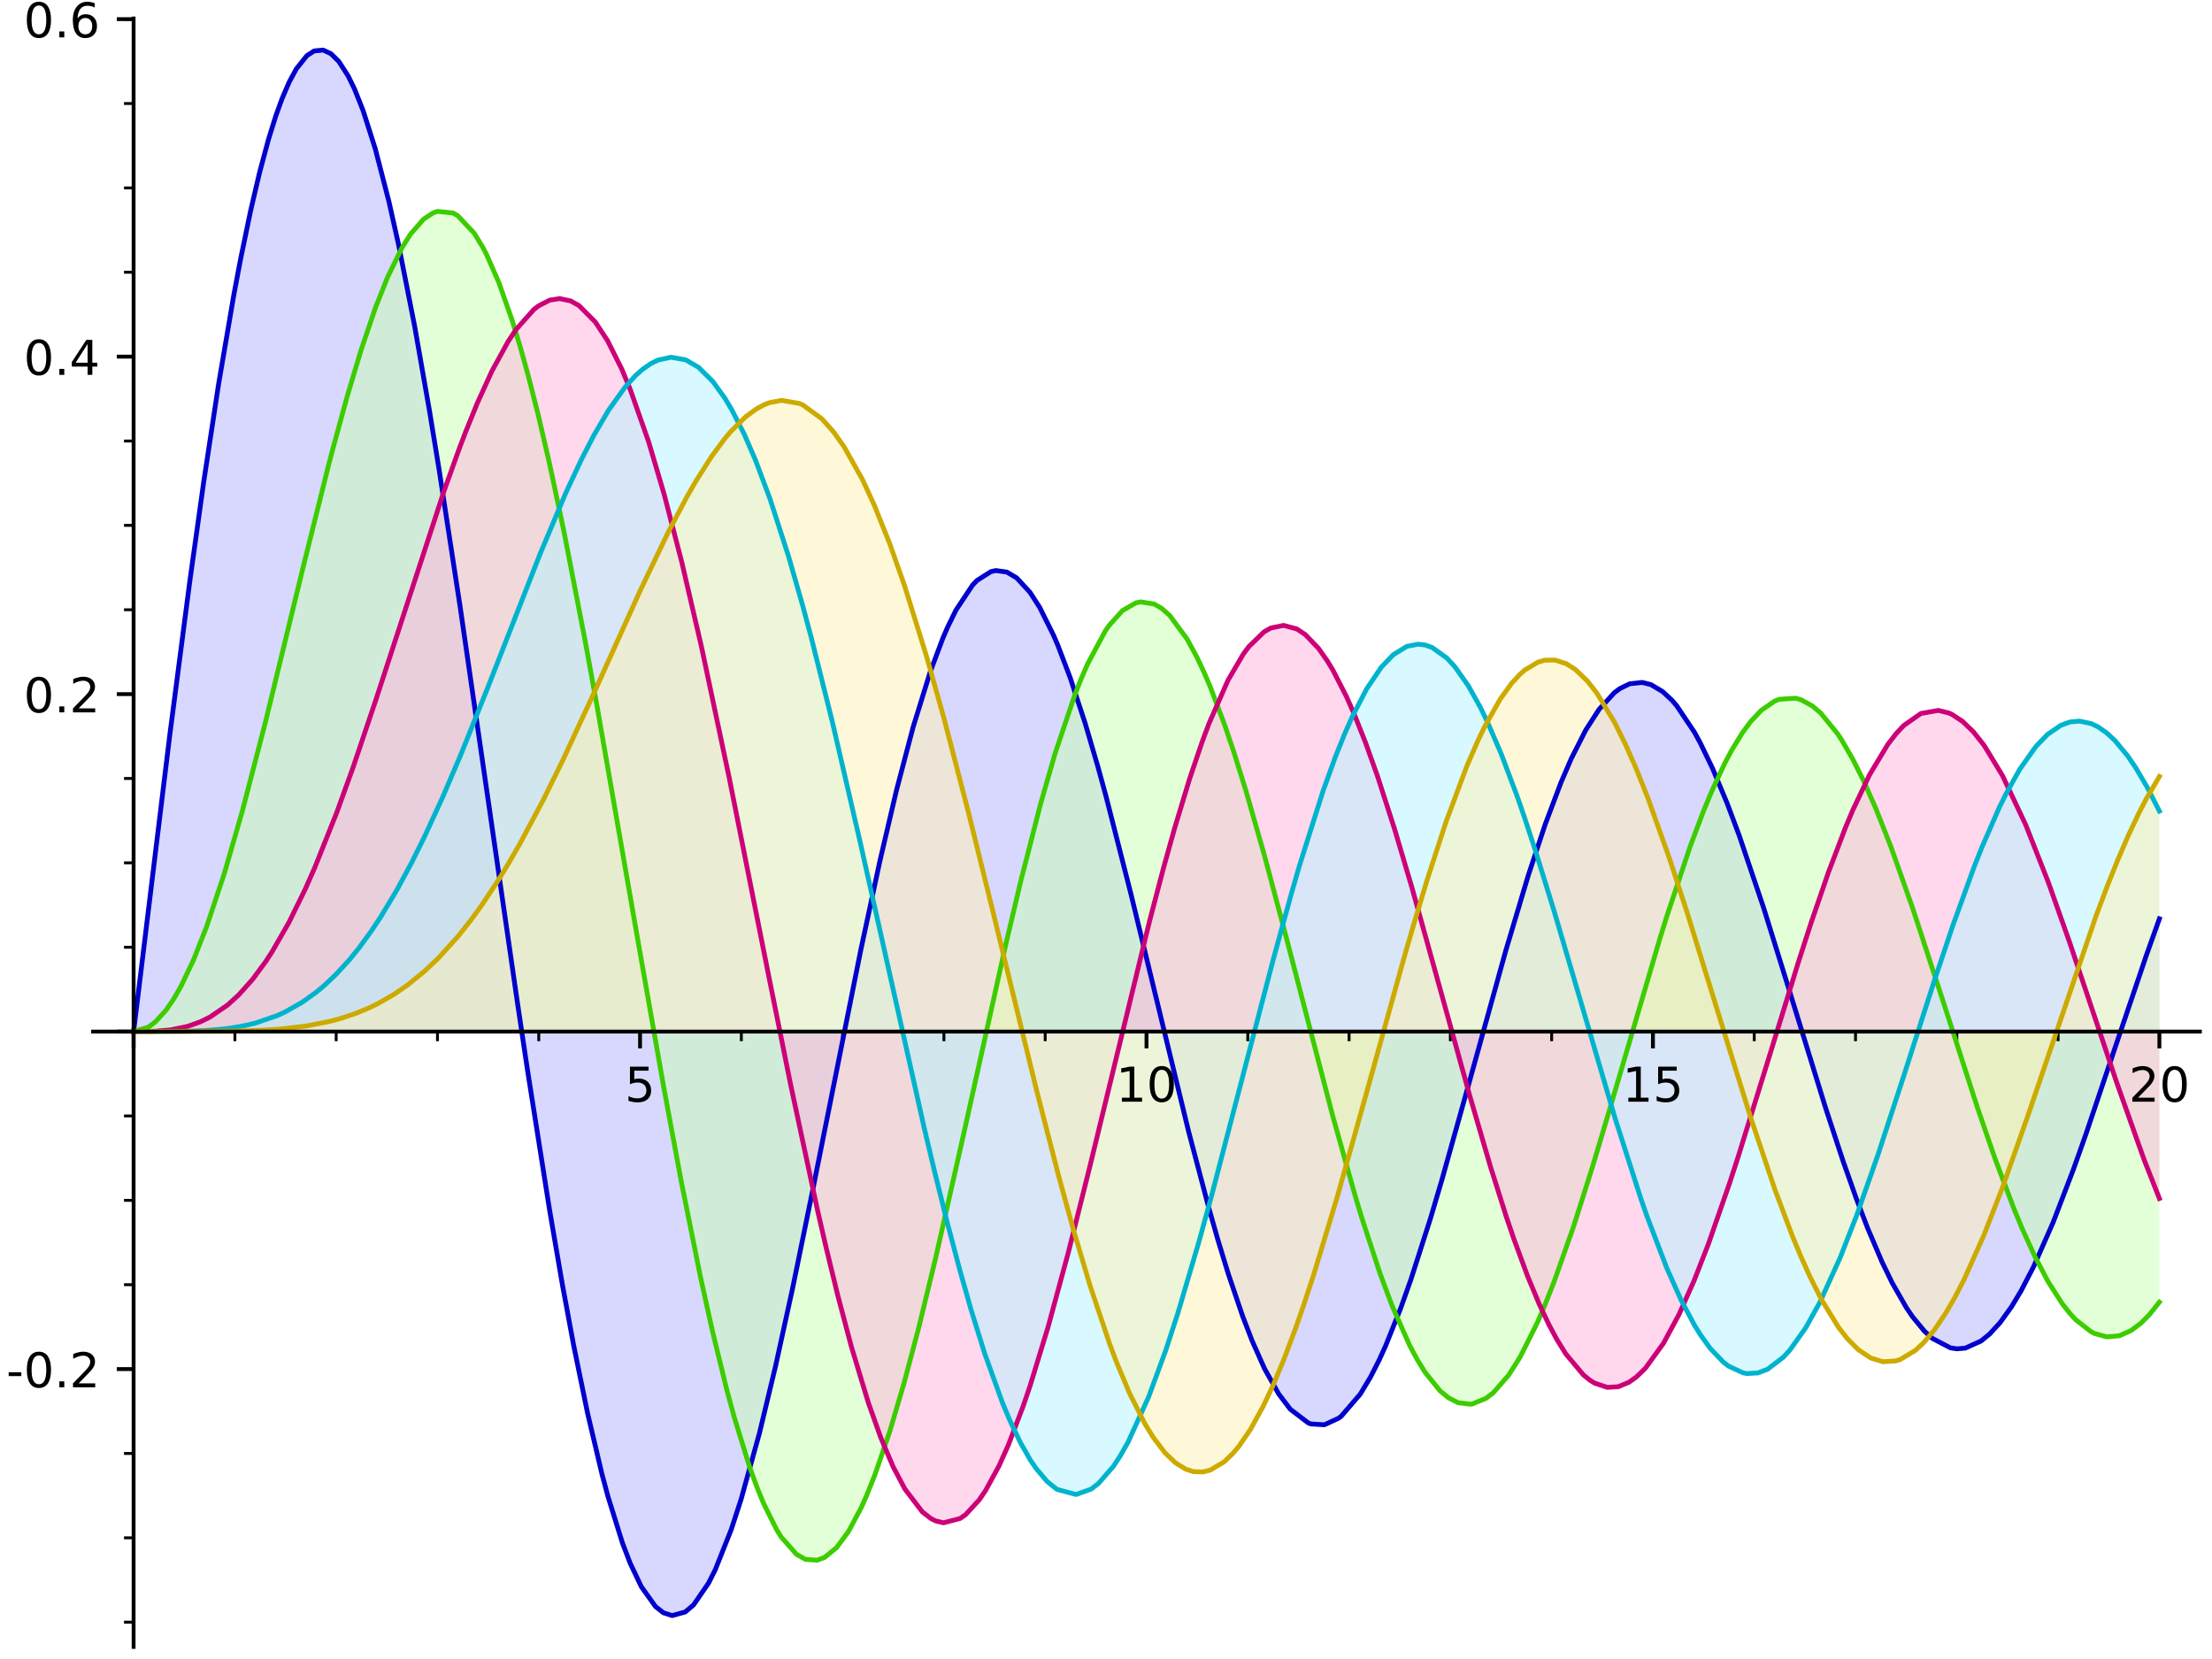 <?xml version="1.0" encoding="utf-8" standalone="no"?>
<!DOCTYPE svg PUBLIC "-//W3C//DTD SVG 1.1//EN"
  "http://www.w3.org/Graphics/SVG/1.1/DTD/svg11.dtd">
<!-- Created with matplotlib (http://matplotlib.org/) -->
<svg height="345.6pt" version="1.1" viewBox="0 0 460.8 345.6" width="460.8pt" xmlns="http://www.w3.org/2000/svg" xmlns:xlink="http://www.w3.org/1999/xlink">
 <defs>
  <style type="text/css">
*{stroke-linecap:butt;stroke-linejoin:round;}
  </style>
 </defs>
 <g id="figure_1">
  <g id="patch_1">
   <path d="M 0 345.6 
L 460.8 345.6 
L 460.8 0 
L 0 0 
z
" style="fill:#ffffff;"/>
  </g>
  <g id="axes_1">
   <g id="patch_2">
    <path d="M 19.392 343.08 
L 458.28 343.08 
L 458.28 3.855 
L 19.392 3.855 
z
" style="fill:#ffffff;"/>
   </g>
   <g id="patch_3">
    <path clip-path="url(#p59e0b16ef0)" d="M 27.832 214.9 
L 27.832 214.9 
L 31.009 188.512 
L 32.917 172.855 
L 35.152 154.842 
L 35.383 153.01 
L 38.729 127.129 
L 39.579 120.8 
L 42.48 100.095 
L 45.55 79.946 
L 47.268 69.579 
L 48.749 61.215 
L 50.119 53.974 
L 52.222 43.834 
L 54.08 35.916 
L 55.937 29.012 
L 57.452 24.16 
L 58.757 20.55 
L 60.247 17.088 
L 61.737 14.337 
L 63.937 11.587 
L 65.46 10.606 
L 66.983 10.378 
L 67.325 10.43 
L 68.942 11.188 
L 70.559 12.779 
L 72.523 15.816 
L 73.883 18.612 
L 75.649 23.065 
L 77.415 28.419 
L 78.179 31.006 
L 81.013 41.953 
L 83.018 50.914 
L 86.107 66.488 
L 86.397 68.055 
L 89.494 85.723 
L 91.481 97.879 
L 94.011 114.13 
L 95.838 126.287 
L 98.27 142.871 
L 100.679 159.595 
L 101.775 167.247 
L 104.321 185.009 
L 105.912 196.032 
L 107.814 209.039 
L 109.891 222.945 
L 113.533 246.242 
L 114.503 252.161 
L 117.154 267.601 
L 119.519 280.348 
L 122.117 293.082 
L 122.415 294.452 
L 125.407 307.105 
L 126.637 311.703 
L 129.683 321.477 
L 131.266 325.621 
L 133.591 330.521 
L 136.558 334.681 
L 138.2 335.97 
L 140.01 336.556 
L 142.736 335.811 
L 144.495 334.313 
L 147.618 329.763 
L 149.016 326.975 
L 151.537 320.843 
L 152.351 318.571 
L 154.383 312.329 
L 158.196 298.589 
L 160.108 290.828 
L 161.551 284.642 
L 162.573 280.112 
L 165.147 268.213 
L 167.372 257.48 
L 169.432 247.279 
L 172.68 230.935 
L 173.533 226.622 
L 175.237 218.039 
L 179.318 197.904 
L 181.085 189.501 
L 183.288 179.41 
L 185.646 169.185 
L 186.747 164.647 
L 189.839 152.822 
L 190.204 151.523 
L 193.789 139.948 
L 196.414 132.951 
L 197.399 130.667 
L 199.153 127.084 
L 202.604 121.887 
L 203.531 120.919 
L 206.426 119.078 
L 207.449 118.857 
L 209.736 119.167 
L 211.801 120.391 
L 214.57 123.399 
L 216.583 126.532 
L 219.497 132.394 
L 220.399 134.509 
L 222.915 141.11 
L 226.068 150.702 
L 227.73 156.277 
L 228.706 159.696 
L 230.424 165.96 
L 234.569 182.074 
L 235.633 186.388 
L 238.359 197.632 
L 239.572 202.692 
L 242.469 214.786 
L 243.71 219.932 
L 245.332 226.583 
L 247.612 235.727 
L 251.385 250.08 
L 251.827 251.678 
L 253.711 258.284 
L 255.849 265.293 
L 258.863 274.184 
L 260.841 279.318 
L 263.451 285.168 
L 266.348 290.34 
L 268.471 293.206 
L 268.794 293.571 
L 272.543 296.43 
L 273.093 296.633 
L 275.897 296.808 
L 278.876 295.429 
L 279.404 295.02 
L 283.368 290.413 
L 285.479 286.904 
L 287.262 283.407 
L 288.641 280.385 
L 291.83 272.418 
L 293.933 266.496 
L 296.062 260.033 
L 297.998 253.806 
L 298.567 251.917 
L 300.352 245.858 
L 302.465 238.456 
L 305.966 225.841 
L 307.415 220.559 
L 309.799 211.878 
L 311.636 205.265 
L 313.676 198.053 
L 316.722 187.69 
L 318.378 182.326 
L 321.43 173.063 
L 321.874 171.789 
L 325.184 163.001 
L 327.307 158.067 
L 329.861 152.938 
L 330.339 152.081 
L 333.119 147.768 
L 336.322 144.28 
L 337.47 143.428 
L 339.498 142.445 
L 342.103 142.165 
L 343.91 142.618 
L 346.366 144.071 
L 348.303 145.882 
L 349.269 146.997 
L 352.961 152.506 
L 354.167 154.713 
L 356.752 160.06 
L 358.248 163.515 
L 359.805 167.365 
L 362.286 173.987 
L 365.725 183.989 
L 367.389 189.101 
L 369.482 195.719 
L 371.645 202.709 
L 373.056 207.32 
L 375.635 215.772 
L 377.179 220.801 
L 380.317 230.836 
L 381.393 234.184 
L 383.921 241.804 
L 386.716 249.714 
L 388.992 255.671 
L 390.782 260.002 
L 392.024 262.806 
L 394.146 267.187 
L 397.131 272.411 
L 398.402 274.281 
L 400.879 277.286 
L 402.522 278.8 
L 406.33 280.793 
L 407.683 280.986 
L 409.408 280.838 
L 412.685 279.358 
L 414.472 277.903 
L 416.674 275.501 
L 419.038 272.212 
L 421.017 268.92 
L 422.749 265.664 
L 423.649 263.843 
L 427.294 255.637 
L 427.707 254.633 
L 431.033 246.051 
L 431.972 243.492 
L 434.501 236.365 
L 437.634 227.184 
L 439.199 222.511 
L 441.237 216.394 
L 444.392 206.974 
L 446.129 201.881 
L 447.15 198.937 
L 449.84 191.407 
L 449.84 214.9 
z
" style="fill:#b2b3ff;opacity:0.5;"/>
   </g>
   <g id="patch_4">
    <path clip-path="url(#p59e0b16ef0)" d="M 27.832 214.9 
L 27.832 214.9 
L 30.905 213.97 
L 32.359 212.885 
L 34.587 210.436 
L 36.081 208.27 
L 37.636 205.585 
L 40.287 200.031 
L 43.044 193.038 
L 45.377 186.235 
L 46.717 181.995 
L 48.951 174.446 
L 50.469 169.009 
L 53.893 155.997 
L 55.314 150.356 
L 57.573 141.19 
L 58.918 135.654 
L 61.447 125.175 
L 63.183 118.001 
L 65.805 107.316 
L 68.491 96.723 
L 69.255 93.802 
L 72.353 82.474 
L 75.2 72.981 
L 77.151 67.083 
L 78.239 64.035 
L 80.731 57.758 
L 83.753 51.588 
L 85.52 48.772 
L 88.237 45.655 
L 90.214 44.351 
L 91.123 44.033 
L 94.394 44.38 
L 95.347 44.927 
L 98.78 48.569 
L 100.571 51.505 
L 101.371 53.044 
L 103.954 58.951 
L 106.684 66.705 
L 108.368 72.228 
L 110.006 78.12 
L 112.116 86.414 
L 114.476 96.577 
L 117.46 110.613 
L 119.952 123.209 
L 121.879 133.41 
L 122.686 137.785 
L 124.351 146.976 
L 127.418 164.342 
L 129.462 176.116 
L 132.38 193.02 
L 134.073 202.784 
L 135.325 209.95 
L 138.272 226.52 
L 140.9 240.774 
L 141.898 246.017 
L 143.661 255.024 
L 145.927 266.035 
L 148.415 277.296 
L 151.38 289.424 
L 152.964 295.271 
L 156.116 305.475 
L 157.685 309.808 
L 159.064 313.19 
L 161.802 318.682 
L 162.771 320.228 
L 165.939 323.806 
L 167.786 324.841 
L 170.224 325.023 
L 171.777 324.442 
L 174.253 322.419 
L 176.746 319.058 
L 179.43 314.024 
L 180.429 311.793 
L 182.304 307.108 
L 185.344 298.233 
L 187.689 290.408 
L 188.327 288.144 
L 191.418 276.466 
L 193.696 267.203 
L 194.936 261.968 
L 197.777 249.585 
L 200.636 236.737 
L 202.231 229.483 
L 204.75 218.02 
L 206.218 211.388 
L 207.218 206.908 
L 209.619 196.336 
L 212.6 183.736 
L 214.773 175.031 
L 216.794 167.382 
L 218.107 162.675 
L 219.784 156.987 
L 223.898 144.774 
L 225.152 141.585 
L 226.56 138.322 
L 230.284 131.391 
L 231.018 130.327 
L 233.823 127.201 
L 236.632 125.588 
L 237.639 125.382 
L 240.425 125.832 
L 241.95 126.705 
L 243.659 128.199 
L 247.294 133.13 
L 249.318 136.856 
L 250.798 139.997 
L 252.107 143.054 
L 255.119 151.007 
L 257.069 156.776 
L 259.559 164.757 
L 261.503 171.403 
L 263.422 178.257 
L 265.536 186.081 
L 267.935 195.207 
L 269.735 202.161 
L 272.325 212.224 
L 274.588 220.965 
L 276.281 227.413 
L 277.586 232.305 
L 280.023 241.18 
L 282.306 249.114 
L 283.719 253.801 
L 287.507 265.35 
L 289.343 270.34 
L 289.974 271.957 
L 293.644 280.253 
L 295.202 283.174 
L 296.844 285.842 
L 299.963 289.707 
L 301.733 291.179 
L 303.749 292.209 
L 306.248 292.521 
L 306.704 292.464 
L 309.565 291.302 
L 311.095 290.121 
L 314.29 286.447 
L 316.663 282.707 
L 319.326 277.555 
L 320.245 275.556 
L 321.929 271.624 
L 323.719 267.083 
L 327.772 255.599 
L 329.446 250.452 
L 331.726 243.138 
L 332.282 241.312 
L 335.018 232.135 
L 336.615 226.674 
L 340.465 213.413 
L 340.788 212.303 
L 342.776 205.527 
L 345.739 195.673 
L 347.233 190.869 
L 350.641 180.471 
L 352.129 176.225 
L 354.788 169.171 
L 356.469 165.099 
L 359.249 159.104 
L 360.699 156.366 
L 362.943 152.693 
L 364.692 150.324 
L 366.877 147.993 
L 369.698 146.049 
L 370.627 145.676 
L 374.071 145.451 
L 375.213 145.779 
L 377.595 147.096 
L 379.284 148.542 
L 382.767 152.802 
L 383.638 154.126 
L 385.986 158.18 
L 388.212 162.635 
L 390.776 168.439 
L 393.012 174.018 
L 393.89 176.33 
L 396.457 183.411 
L 398.462 189.231 
L 401.553 198.57 
L 403.138 203.475 
L 404.342 207.231 
L 408.042 218.803 
L 408.556 220.401 
L 411.982 230.863 
L 414.618 238.584 
L 415.597 241.351 
L 417.434 246.366 
L 419.544 251.809 
L 421.281 255.997 
L 423.88 261.706 
L 426.672 267.018 
L 429.625 271.618 
L 431.16 273.568 
L 432.378 274.893 
L 435.591 277.413 
L 436.288 277.77 
L 438.874 278.495 
L 441.483 278.268 
L 443.955 277.173 
L 445.976 275.656 
L 447.73 273.898 
L 449.84 271.263 
L 449.84 214.9 
z
" style="fill:#c9ffb2;opacity:0.5;"/>
   </g>
   <g id="patch_5">
    <path clip-path="url(#p59e0b16ef0)" d="M 27.832 214.9 
L 27.832 214.9 
L 29.319 214.897 
L 32.196 214.835 
L 34.311 214.689 
L 35.479 214.554 
L 39.053 213.818 
L 41.595 212.921 
L 41.783 212.841 
L 43.784 211.848 
L 47.425 209.346 
L 49.701 207.281 
L 51.385 205.485 
L 52.617 204.021 
L 55.326 200.347 
L 56.651 198.319 
L 60.189 192.153 
L 62.08 188.415 
L 63.517 185.374 
L 65.554 180.778 
L 68.692 173.076 
L 70.116 169.353 
L 73.334 160.478 
L 73.55 159.862 
L 76.577 150.995 
L 78.322 145.721 
L 81.244 136.708 
L 83.718 128.987 
L 85.153 124.509 
L 86.599 120.015 
L 89.128 112.26 
L 92.415 102.521 
L 94.217 97.418 
L 95.633 93.554 
L 96.886 90.261 
L 99.441 83.958 
L 102.456 77.34 
L 105.079 72.421 
L 105.853 71.131 
L 107.521 68.624 
L 111.21 64.476 
L 112.195 63.714 
L 114.516 62.523 
L 116.554 62.203 
L 118.869 62.687 
L 120.613 63.659 
L 124.013 67.078 
L 125.968 69.957 
L 126.561 70.962 
L 129.542 76.925 
L 131.248 81.012 
L 134.378 89.737 
L 135.101 91.969 
L 138.352 102.961 
L 140.659 111.642 
L 142.044 117.175 
L 145.05 129.929 
L 146.106 134.628 
L 149.483 150.297 
L 149.911 152.342 
L 151.945 162.212 
L 154.131 173.041 
L 157.536 190.165 
L 160.234 203.782 
L 162.003 212.645 
L 163.844 221.755 
L 164.68 225.844 
L 168.132 242.264 
L 170.331 252.236 
L 172.071 259.792 
L 174.523 269.86 
L 176.383 276.994 
L 177.35 280.516 
L 180.871 292.153 
L 183.462 299.436 
L 185.37 304.052 
L 186.041 305.518 
L 188.517 310.207 
L 192.127 314.936 
L 193.897 316.321 
L 194.889 316.825 
L 196.533 317.231 
L 200.037 316.316 
L 201.179 315.501 
L 203.981 312.455 
L 205.29 310.535 
L 208.1 305.392 
L 210.056 301.029 
L 213.166 292.873 
L 214.579 288.711 
L 217.425 279.56 
L 218.369 276.316 
L 221.531 264.813 
L 222.533 260.989 
L 225.026 251.17 
L 227.007 243.129 
L 228.685 236.206 
L 231.264 225.452 
L 232.821 218.951 
L 235.148 209.296 
L 237.126 201.218 
L 239.486 191.825 
L 242.377 180.828 
L 244.651 172.68 
L 247.208 164.155 
L 247.826 162.208 
L 250.476 154.408 
L 251.845 150.748 
L 255.171 143.006 
L 255.811 141.711 
L 259.023 136.227 
L 260.167 134.691 
L 263.343 131.618 
L 264.767 130.816 
L 267.395 130.278 
L 270.139 131.018 
L 271.91 132.189 
L 274.639 135.033 
L 276.515 137.694 
L 277.696 139.65 
L 280.513 145.158 
L 282.172 148.921 
L 284.451 154.667 
L 286.92 161.573 
L 289.275 168.737 
L 290.521 172.725 
L 292.573 179.545 
L 294.218 185.202 
L 296.954 194.897 
L 299.258 203.238 
L 301.338 210.821 
L 302.584 215.36 
L 306.086 227.947 
L 307.924 234.375 
L 310.448 242.896 
L 311.056 244.884 
L 313.743 253.321 
L 315.355 258.069 
L 318.246 265.904 
L 320.68 271.742 
L 322.661 275.933 
L 324.337 279.057 
L 326.204 282.063 
L 329.868 286.439 
L 331.244 287.544 
L 332.221 288.147 
L 334.824 289.01 
L 337.101 288.879 
L 339.332 287.953 
L 340.872 286.863 
L 342.753 285.042 
L 346.524 279.838 
L 348.992 275.384 
L 349.749 273.861 
L 352.893 266.826 
L 355.024 261.457 
L 355.859 259.236 
L 359.556 248.718 
L 360.315 246.437 
L 362.104 240.938 
L 365.924 228.739 
L 367.309 224.221 
L 368.428 220.554 
L 372.292 207.936 
L 373.726 203.323 
L 374.662 200.349 
L 377.244 192.349 
L 380.895 181.718 
L 382.679 176.891 
L 384.473 172.327 
L 385.962 168.78 
L 389.282 161.746 
L 389.492 161.345 
L 393.251 155.098 
L 395 152.827 
L 396.583 151.137 
L 399.715 148.842 
L 400.166 148.629 
L 403.788 147.991 
L 405.974 148.531 
L 406.625 148.826 
L 408.845 150.282 
L 411.087 152.448 
L 413.325 155.277 
L 416.832 160.971 
L 417.135 161.532 
L 420.98 169.487 
L 421.985 171.805 
L 425.365 180.225 
L 426.723 183.842 
L 428.359 188.349 
L 431.1 196.193 
L 432.115 199.172 
L 434.412 205.998 
L 436.066 210.96 
L 439.098 220.042 
L 441.014 225.704 
L 444.2 234.851 
L 446.417 240.922 
L 446.946 242.329 
L 449.84 249.666 
L 449.84 214.9 
z
" style="fill:#ffb2df;opacity:0.5;"/>
   </g>
   <g id="patch_6">
    <path clip-path="url(#p59e0b16ef0)" d="M 27.832 214.9 
L 27.832 214.9 
L 29.341 214.9 
L 31.946 214.899 
L 34.222 214.892 
L 35.35 214.885 
L 39.117 214.826 
L 41.273 214.752 
L 42.896 214.668 
L 45.135 214.5 
L 46.266 214.387 
L 48.346 214.12 
L 51.107 213.625 
L 53.156 213.134 
L 56.195 212.172 
L 57.642 211.603 
L 59.372 210.818 
L 61.568 209.643 
L 62.969 208.783 
L 65.896 206.681 
L 67.429 205.406 
L 69.958 203.026 
L 72.742 199.989 
L 74.786 197.472 
L 77.326 193.994 
L 79.315 190.999 
L 81.701 187.093 
L 82.647 185.45 
L 85.653 179.887 
L 87.416 176.389 
L 88.502 174.152 
L 92.154 166.202 
L 94.49 160.804 
L 95.993 157.22 
L 98.842 150.224 
L 100.18 146.867 
L 101.43 143.694 
L 105.077 134.327 
L 105.265 133.843 
L 109.229 123.651 
L 109.653 122.572 
L 112.534 115.333 
L 115.531 108.08 
L 117.645 103.195 
L 118.291 101.749 
L 121.103 95.75 
L 123.706 90.691 
L 125.269 87.915 
L 126.784 85.43 
L 130.224 80.621 
L 132.436 78.199 
L 133.879 76.922 
L 135.545 75.762 
L 137.057 75.013 
L 139.775 74.42 
L 142.844 74.962 
L 145.208 76.287 
L 145.546 76.541 
L 148.523 79.502 
L 151.018 82.973 
L 152.412 85.305 
L 155.04 90.455 
L 157.329 95.726 
L 159.535 101.476 
L 160.387 103.866 
L 164.228 115.757 
L 166.008 121.842 
L 167.209 126.141 
L 169.005 132.836 
L 172.632 147.22 
L 173.36 150.234 
L 175.935 161.152 
L 179.176 175.376 
L 181.449 185.567 
L 182.05 188.276 
L 184.025 197.212 
L 186.001 206.144 
L 189.289 220.861 
L 192.008 232.739 
L 192.564 235.123 
L 194.676 243.994 
L 197.37 254.831 
L 199.984 264.715 
L 202.279 272.802 
L 204.452 279.883 
L 205.149 282.026 
L 208.861 292.308 
L 210.368 295.905 
L 212.543 300.471 
L 214.607 304.094 
L 215.781 305.838 
L 218.096 308.585 
L 220.197 310.27 
L 223.988 311.343 
L 224.162 311.331 
L 227.302 310.208 
L 228.811 309.061 
L 231.943 305.455 
L 233.451 303.149 
L 235.009 300.392 
L 238.669 292.501 
L 239.258 291.054 
L 242.811 281.408 
L 244.006 277.83 
L 245.341 273.654 
L 247.715 265.814 
L 249.751 258.716 
L 252.311 249.399 
L 255.615 236.906 
L 257.139 231.036 
L 259.668 221.227 
L 260.303 218.768 
L 262.574 210.003 
L 265.21 200.004 
L 267.972 189.863 
L 269.084 185.911 
L 270.684 180.382 
L 274.136 169.204 
L 275.641 164.698 
L 278.182 157.678 
L 280.089 152.93 
L 281.68 149.338 
L 284.694 143.511 
L 287.236 139.652 
L 287.733 139.012 
L 290.218 136.409 
L 293.071 134.648 
L 295.437 134.195 
L 296.927 134.378 
L 298.325 134.878 
L 301.4 137.074 
L 303.08 138.895 
L 305.866 142.843 
L 308.333 147.255 
L 309.869 150.408 
L 312.698 156.97 
L 314.379 161.294 
L 315.993 165.713 
L 317.424 169.83 
L 319.866 177.237 
L 322.386 185.299 
L 323.864 190.178 
L 326.331 198.511 
L 329.159 208.222 
L 331.513 216.325 
L 333.053 221.591 
L 336.312 232.504 
L 336.469 233.02 
L 340.455 245.631 
L 341.827 249.72 
L 343.119 253.428 
L 346.984 263.594 
L 347.219 264.161 
L 350.156 270.73 
L 352.951 275.996 
L 354.224 278.054 
L 356.245 280.864 
L 359.017 283.771 
L 360.078 284.585 
L 363.135 285.996 
L 363.99 286.139 
L 366.22 285.998 
L 368.208 285.247 
L 371.552 282.684 
L 372.871 281.237 
L 376.161 276.608 
L 378.384 272.702 
L 379.084 271.351 
L 382.331 264.377 
L 383.338 261.995 
L 386.749 253.263 
L 389.188 246.477 
L 391.196 240.624 
L 393.55 233.527 
L 395.083 228.806 
L 396.599 224.089 
L 399.308 215.612 
L 400.294 212.534 
L 402.868 204.57 
L 406.171 194.661 
L 406.766 192.928 
L 409.48 185.289 
L 411.278 180.505 
L 412.874 176.477 
L 416.438 168.323 
L 417.88 165.39 
L 420.754 160.248 
L 423.329 156.486 
L 424.092 155.534 
L 426.535 152.997 
L 429.337 151.081 
L 431.24 150.396 
L 433.21 150.218 
L 435.645 150.741 
L 437.092 151.438 
L 438.843 152.658 
L 440.574 154.262 
L 443.205 157.428 
L 444.933 159.965 
L 447.351 164.086 
L 449.84 168.967 
L 449.84 214.9 
z
" style="fill:#b2f5ff;opacity:0.5;"/>
   </g>
   <g id="patch_7">
    <path clip-path="url(#p59e0b16ef0)" d="M 27.832 214.9 
L 27.832 214.9 
L 28.997 214.9 
L 31.494 214.9 
L 33.65 214.9 
L 35.441 214.899 
L 38.242 214.897 
L 39.635 214.895 
L 43.612 214.879 
L 44.458 214.873 
L 46.934 214.846 
L 48.565 214.819 
L 51.78 214.737 
L 53.137 214.686 
L 55.166 214.589 
L 58.554 214.352 
L 58.679 214.341 
L 61.829 214.009 
L 64.107 213.686 
L 66.552 213.247 
L 68.722 212.765 
L 70.868 212.189 
L 73.239 211.427 
L 74.218 211.069 
L 76.895 209.952 
L 78.798 209.024 
L 80.82 207.907 
L 82.157 207.089 
L 84.887 205.211 
L 87.617 203.038 
L 88.528 202.244 
L 91.384 199.522 
L 94.389 196.264 
L 95.394 195.083 
L 97.978 191.831 
L 100.159 188.843 
L 102.422 185.511 
L 103.676 183.562 
L 105.858 180.006 
L 108.289 175.801 
L 111.03 170.769 
L 113.184 166.616 
L 114.752 163.492 
L 117.303 158.249 
L 119.818 152.913 
L 121.82 148.568 
L 123.758 144.305 
L 126.411 138.412 
L 128.313 134.172 
L 130.426 129.479 
L 132.018 125.974 
L 133.4 122.961 
L 137.031 115.263 
L 137.326 114.655 
L 139.206 110.854 
L 143.11 103.461 
L 145.008 100.163 
L 147.33 96.439 
L 148.161 95.198 
L 150.913 91.465 
L 152.241 89.885 
L 155.313 86.839 
L 157.587 85.169 
L 159.196 84.31 
L 160.387 83.853 
L 162.827 83.408 
L 166.518 84.046 
L 167.261 84.372 
L 170.901 86.945 
L 171.237 87.266 
L 173.68 90.019 
L 175.825 93.051 
L 178.743 98.091 
L 179.638 99.844 
L 182.147 105.274 
L 185.372 113.319 
L 187.363 118.857 
L 188.468 122.107 
L 191.994 133.273 
L 193.038 136.795 
L 195.019 143.726 
L 196.626 149.563 
L 199.928 162.083 
L 201.748 169.234 
L 203.234 175.181 
L 206.816 189.78 
L 208.506 196.747 
L 210.125 203.432 
L 213.279 216.389 
L 213.776 218.415 
L 215.943 227.156 
L 218.076 235.574 
L 220.568 245.103 
L 223.551 255.959 
L 225.7 263.326 
L 227.053 267.742 
L 229.995 276.69 
L 231.204 280.087 
L 232.625 283.852 
L 235.294 290.224 
L 238.525 296.638 
L 240.249 299.444 
L 242.67 302.628 
L 244.883 304.746 
L 247.035 306.066 
L 248.598 306.562 
L 250.545 306.635 
L 252.097 306.261 
L 255.034 304.513 
L 256.927 302.68 
L 258.08 301.297 
L 260.486 297.786 
L 263.142 292.967 
L 265.141 288.724 
L 267.426 283.269 
L 269.878 276.763 
L 271.507 272.099 
L 273.749 265.283 
L 276.392 256.742 
L 278.546 249.446 
L 280.837 241.434 
L 282.814 234.368 
L 284.461 228.414 
L 286.37 221.477 
L 288.929 212.198 
L 290.863 205.26 
L 292.424 199.744 
L 294.264 193.375 
L 297.281 183.341 
L 299.561 176.184 
L 301.301 171.016 
L 304.33 162.719 
L 305.559 159.63 
L 307.865 154.311 
L 309.231 151.47 
L 312.51 145.649 
L 314.872 142.38 
L 316.543 140.555 
L 317.63 139.589 
L 320.409 137.925 
L 321.738 137.542 
L 323.929 137.498 
L 326.319 138.276 
L 328.203 139.49 
L 330.687 141.879 
L 332.662 144.398 
L 336.37 150.525 
L 337.475 152.683 
L 338.629 155.09 
L 340.888 160.223 
L 343.322 166.332 
L 346.344 174.638 
L 347.811 178.914 
L 349.656 184.482 
L 351.521 190.288 
L 353.873 197.802 
L 356.089 205.006 
L 357.667 210.172 
L 360.068 218.018 
L 362.782 226.773 
L 364.712 232.857 
L 368.122 243.159 
L 369.774 247.89 
L 371.296 252.068 
L 373.294 257.255 
L 375.052 261.515 
L 377.081 266.035 
L 379.49 270.811 
L 382.992 276.505 
L 384.842 278.877 
L 387.125 281.17 
L 389.282 282.674 
L 389.706 282.893 
L 392.258 283.674 
L 394.911 283.507 
L 395.83 283.218 
L 399.046 281.283 
L 400.819 279.617 
L 403.002 277.001 
L 405.316 273.58 
L 407.25 270.238 
L 409.157 266.541 
L 412.208 259.87 
L 413.289 257.303 
L 416.828 248.27 
L 417.151 247.403 
L 419.987 239.537 
L 422.527 232.19 
L 424.067 227.638 
L 425.604 223.049 
L 427.983 215.911 
L 429.816 210.429 
L 432.224 203.317 
L 433.959 198.301 
L 436.676 190.711 
L 439.037 184.454 
L 441.264 178.909 
L 443.366 174.045 
L 445.634 169.25 
L 447.109 166.406 
L 449.84 161.761 
L 449.84 214.9 
z
" style="fill:#fff2b2;opacity:0.5;"/>
   </g>
   <g id="matplotlib.axis_1">
    <g id="xtick_1">
     <g id="line2d_1">
      <defs>
       <path d="M 0 0 
L 0 3.5 
" id="m9a49230e0a" style="stroke:#000000;stroke-width:0.8;"/>
      </defs>
      <g>
       <use style="stroke:#000000;stroke-width:0.8;" x="27.832" xlink:href="#m9a49230e0a" y="214.9"/>
      </g>
     </g>
    </g>
    <g id="xtick_2">
     <g id="line2d_2">
      <g>
       <use style="stroke:#000000;stroke-width:0.8;" x="133.334" xlink:href="#m9a49230e0a" y="214.9"/>
      </g>
     </g>
     <g id="text_1">
      <!-- 5 -->
      <defs>
       <path d="M 10.797 72.906 
L 49.516 72.906 
L 49.516 64.594 
L 19.828 64.594 
L 19.828 46.734 
Q 21.969 47.469 24.109 47.828 
Q 26.266 48.188 28.422 48.188 
Q 40.625 48.188 47.75 41.5 
Q 54.891 34.812 54.891 23.391 
Q 54.891 11.625 47.562 5.094 
Q 40.234 -1.422 26.906 -1.422 
Q 22.312 -1.422 17.547 -0.641 
Q 12.797 0.141 7.719 1.703 
L 7.719 11.625 
Q 12.109 9.234 16.797 8.062 
Q 21.484 6.891 26.703 6.891 
Q 35.156 6.891 40.078 11.328 
Q 45.016 15.766 45.016 23.391 
Q 45.016 31 40.078 35.438 
Q 35.156 39.891 26.703 39.891 
Q 22.75 39.891 18.812 39.016 
Q 14.891 38.141 10.797 36.281 
z
" id="DejaVuSans-35"/>
      </defs>
      <g transform="translate(130.153 229.498)scale(0.1 -0.1)">
       <use xlink:href="#DejaVuSans-35"/>
      </g>
     </g>
    </g>
    <g id="xtick_3">
     <g id="line2d_3">
      <g>
       <use style="stroke:#000000;stroke-width:0.8;" x="238.836" xlink:href="#m9a49230e0a" y="214.9"/>
      </g>
     </g>
     <g id="text_2">
      <!-- 10 -->
      <defs>
       <path d="M 12.406 8.297 
L 28.516 8.297 
L 28.516 63.922 
L 10.984 60.406 
L 10.984 69.391 
L 28.422 72.906 
L 38.281 72.906 
L 38.281 8.297 
L 54.391 8.297 
L 54.391 0 
L 12.406 0 
z
" id="DejaVuSans-31"/>
       <path d="M 31.781 66.406 
Q 24.172 66.406 20.328 58.906 
Q 16.5 51.422 16.5 36.375 
Q 16.5 21.391 20.328 13.891 
Q 24.172 6.391 31.781 6.391 
Q 39.453 6.391 43.281 13.891 
Q 47.125 21.391 47.125 36.375 
Q 47.125 51.422 43.281 58.906 
Q 39.453 66.406 31.781 66.406 
z
M 31.781 74.219 
Q 44.047 74.219 50.516 64.516 
Q 56.984 54.828 56.984 36.375 
Q 56.984 17.969 50.516 8.266 
Q 44.047 -1.422 31.781 -1.422 
Q 19.531 -1.422 13.062 8.266 
Q 6.594 17.969 6.594 36.375 
Q 6.594 54.828 13.062 64.516 
Q 19.531 74.219 31.781 74.219 
z
" id="DejaVuSans-30"/>
      </defs>
      <g transform="translate(232.474 229.498)scale(0.1 -0.1)">
       <use xlink:href="#DejaVuSans-31"/>
       <use x="63.623" xlink:href="#DejaVuSans-30"/>
      </g>
     </g>
    </g>
    <g id="xtick_4">
     <g id="line2d_4">
      <g>
       <use style="stroke:#000000;stroke-width:0.8;" x="344.338" xlink:href="#m9a49230e0a" y="214.9"/>
      </g>
     </g>
     <g id="text_3">
      <!-- 15 -->
      <g transform="translate(337.976 229.498)scale(0.1 -0.1)">
       <use xlink:href="#DejaVuSans-31"/>
       <use x="63.623" xlink:href="#DejaVuSans-35"/>
      </g>
     </g>
    </g>
    <g id="xtick_5">
     <g id="line2d_5">
      <g>
       <use style="stroke:#000000;stroke-width:0.8;" x="449.84" xlink:href="#m9a49230e0a" y="214.9"/>
      </g>
     </g>
     <g id="text_4">
      <!-- 20 -->
      <defs>
       <path d="M 19.188 8.297 
L 53.609 8.297 
L 53.609 0 
L 7.328 0 
L 7.328 8.297 
Q 12.938 14.109 22.625 23.891 
Q 32.328 33.688 34.812 36.531 
Q 39.547 41.844 41.422 45.531 
Q 43.312 49.219 43.312 52.781 
Q 43.312 58.594 39.234 62.25 
Q 35.156 65.922 28.609 65.922 
Q 23.969 65.922 18.812 64.312 
Q 13.672 62.703 7.812 59.422 
L 7.812 69.391 
Q 13.766 71.781 18.938 73 
Q 24.125 74.219 28.422 74.219 
Q 39.75 74.219 46.484 68.547 
Q 53.219 62.891 53.219 53.422 
Q 53.219 48.922 51.531 44.891 
Q 49.859 40.875 45.406 35.406 
Q 44.188 33.984 37.641 27.219 
Q 31.109 20.453 19.188 8.297 
z
" id="DejaVuSans-32"/>
      </defs>
      <g transform="translate(443.477 229.498)scale(0.1 -0.1)">
       <use xlink:href="#DejaVuSans-32"/>
       <use x="63.623" xlink:href="#DejaVuSans-30"/>
      </g>
     </g>
    </g>
    <g id="xtick_6">
     <g id="line2d_6">
      <defs>
       <path d="M 0 0 
L 0 2 
" id="mb019d9e61a" style="stroke:#000000;stroke-width:0.6;"/>
      </defs>
      <g>
       <use style="stroke:#000000;stroke-width:0.6;" x="48.933" xlink:href="#mb019d9e61a" y="214.9"/>
      </g>
     </g>
    </g>
    <g id="xtick_7">
     <g id="line2d_7">
      <g>
       <use style="stroke:#000000;stroke-width:0.6;" x="70.033" xlink:href="#mb019d9e61a" y="214.9"/>
      </g>
     </g>
    </g>
    <g id="xtick_8">
     <g id="line2d_8">
      <g>
       <use style="stroke:#000000;stroke-width:0.6;" x="91.134" xlink:href="#mb019d9e61a" y="214.9"/>
      </g>
     </g>
    </g>
    <g id="xtick_9">
     <g id="line2d_9">
      <g>
       <use style="stroke:#000000;stroke-width:0.6;" x="112.234" xlink:href="#mb019d9e61a" y="214.9"/>
      </g>
     </g>
    </g>
    <g id="xtick_10">
     <g id="line2d_10">
      <g>
       <use style="stroke:#000000;stroke-width:0.6;" x="154.435" xlink:href="#mb019d9e61a" y="214.9"/>
      </g>
     </g>
    </g>
    <g id="xtick_11">
     <g id="line2d_11">
      <g>
       <use style="stroke:#000000;stroke-width:0.6;" x="175.535" xlink:href="#mb019d9e61a" y="214.9"/>
      </g>
     </g>
    </g>
    <g id="xtick_12">
     <g id="line2d_12">
      <g>
       <use style="stroke:#000000;stroke-width:0.6;" x="196.635" xlink:href="#mb019d9e61a" y="214.9"/>
      </g>
     </g>
    </g>
    <g id="xtick_13">
     <g id="line2d_13">
      <g>
       <use style="stroke:#000000;stroke-width:0.6;" x="217.736" xlink:href="#mb019d9e61a" y="214.9"/>
      </g>
     </g>
    </g>
    <g id="xtick_14">
     <g id="line2d_14">
      <g>
       <use style="stroke:#000000;stroke-width:0.6;" x="259.937" xlink:href="#mb019d9e61a" y="214.9"/>
      </g>
     </g>
    </g>
    <g id="xtick_15">
     <g id="line2d_15">
      <g>
       <use style="stroke:#000000;stroke-width:0.6;" x="281.037" xlink:href="#mb019d9e61a" y="214.9"/>
      </g>
     </g>
    </g>
    <g id="xtick_16">
     <g id="line2d_16">
      <g>
       <use style="stroke:#000000;stroke-width:0.6;" x="302.137" xlink:href="#mb019d9e61a" y="214.9"/>
      </g>
     </g>
    </g>
    <g id="xtick_17">
     <g id="line2d_17">
      <g>
       <use style="stroke:#000000;stroke-width:0.6;" x="323.238" xlink:href="#mb019d9e61a" y="214.9"/>
      </g>
     </g>
    </g>
    <g id="xtick_18">
     <g id="line2d_18">
      <g>
       <use style="stroke:#000000;stroke-width:0.6;" x="365.438" xlink:href="#mb019d9e61a" y="214.9"/>
      </g>
     </g>
    </g>
    <g id="xtick_19">
     <g id="line2d_19">
      <g>
       <use style="stroke:#000000;stroke-width:0.6;" x="386.539" xlink:href="#mb019d9e61a" y="214.9"/>
      </g>
     </g>
    </g>
    <g id="xtick_20">
     <g id="line2d_20">
      <g>
       <use style="stroke:#000000;stroke-width:0.6;" x="407.639" xlink:href="#mb019d9e61a" y="214.9"/>
      </g>
     </g>
    </g>
    <g id="xtick_21">
     <g id="line2d_21">
      <g>
       <use style="stroke:#000000;stroke-width:0.6;" x="428.739" xlink:href="#mb019d9e61a" y="214.9"/>
      </g>
     </g>
    </g>
   </g>
   <g id="matplotlib.axis_2">
    <g id="ytick_1">
     <g id="line2d_22">
      <defs>
       <path d="M 0 0 
L -3.5 0 
" id="m5565e5f26e" style="stroke:#000000;stroke-width:0.8;"/>
      </defs>
      <g>
       <use style="stroke:#000000;stroke-width:0.8;" x="27.832" xlink:href="#m5565e5f26e" y="285.204"/>
      </g>
     </g>
     <g id="text_5">
      <!-- -0.2 -->
      <defs>
       <path d="M 4.891 31.391 
L 31.203 31.391 
L 31.203 23.391 
L 4.891 23.391 
z
" id="DejaVuSans-2d"/>
       <path d="M 10.688 12.406 
L 21 12.406 
L 21 0 
L 10.688 0 
z
" id="DejaVuSans-2e"/>
      </defs>
      <g transform="translate(1.322 289.003)scale(0.1 -0.1)">
       <use xlink:href="#DejaVuSans-2d"/>
       <use x="36.084" xlink:href="#DejaVuSans-30"/>
       <use x="99.707" xlink:href="#DejaVuSans-2e"/>
       <use x="131.494" xlink:href="#DejaVuSans-32"/>
      </g>
     </g>
    </g>
    <g id="ytick_2">
     <g id="line2d_23">
      <g>
       <use style="stroke:#000000;stroke-width:0.8;" x="27.832" xlink:href="#m5565e5f26e" y="214.9"/>
      </g>
     </g>
    </g>
    <g id="ytick_3">
     <g id="line2d_24">
      <g>
       <use style="stroke:#000000;stroke-width:0.8;" x="27.832" xlink:href="#m5565e5f26e" y="144.596"/>
      </g>
     </g>
     <g id="text_6">
      <!-- 0.2 -->
      <g transform="translate(4.929 148.396)scale(0.1 -0.1)">
       <use xlink:href="#DejaVuSans-30"/>
       <use x="63.623" xlink:href="#DejaVuSans-2e"/>
       <use x="95.41" xlink:href="#DejaVuSans-32"/>
      </g>
     </g>
    </g>
    <g id="ytick_4">
     <g id="line2d_25">
      <g>
       <use style="stroke:#000000;stroke-width:0.8;" x="27.832" xlink:href="#m5565e5f26e" y="74.293"/>
      </g>
     </g>
     <g id="text_7">
      <!-- 0.4 -->
      <defs>
       <path d="M 37.797 64.312 
L 12.891 25.391 
L 37.797 25.391 
z
M 35.203 72.906 
L 47.609 72.906 
L 47.609 25.391 
L 58.016 25.391 
L 58.016 17.188 
L 47.609 17.188 
L 47.609 0 
L 37.797 0 
L 37.797 17.188 
L 4.891 17.188 
L 4.891 26.703 
z
" id="DejaVuSans-34"/>
      </defs>
      <g transform="translate(4.929 78.092)scale(0.1 -0.1)">
       <use xlink:href="#DejaVuSans-30"/>
       <use x="63.623" xlink:href="#DejaVuSans-2e"/>
       <use x="95.41" xlink:href="#DejaVuSans-34"/>
      </g>
     </g>
    </g>
    <g id="ytick_5">
     <g id="line2d_26">
      <g>
       <use style="stroke:#000000;stroke-width:0.8;" x="27.832" xlink:href="#m5565e5f26e" y="3.989"/>
      </g>
     </g>
     <g id="text_8">
      <!-- 0.6 -->
      <defs>
       <path d="M 33.016 40.375 
Q 26.375 40.375 22.484 35.828 
Q 18.609 31.297 18.609 23.391 
Q 18.609 15.531 22.484 10.953 
Q 26.375 6.391 33.016 6.391 
Q 39.656 6.391 43.531 10.953 
Q 47.406 15.531 47.406 23.391 
Q 47.406 31.297 43.531 35.828 
Q 39.656 40.375 33.016 40.375 
z
M 52.594 71.297 
L 52.594 62.312 
Q 48.875 64.062 45.094 64.984 
Q 41.312 65.922 37.594 65.922 
Q 27.828 65.922 22.672 59.328 
Q 17.531 52.734 16.797 39.406 
Q 19.672 43.656 24.016 45.922 
Q 28.375 48.188 33.594 48.188 
Q 44.578 48.188 50.953 41.516 
Q 57.328 34.859 57.328 23.391 
Q 57.328 12.156 50.688 5.359 
Q 44.047 -1.422 33.016 -1.422 
Q 20.359 -1.422 13.672 8.266 
Q 6.984 17.969 6.984 36.375 
Q 6.984 53.656 15.188 63.938 
Q 23.391 74.219 37.203 74.219 
Q 40.922 74.219 44.703 73.484 
Q 48.484 72.75 52.594 71.297 
z
" id="DejaVuSans-36"/>
      </defs>
      <g transform="translate(4.929 7.788)scale(0.1 -0.1)">
       <use xlink:href="#DejaVuSans-30"/>
       <use x="63.623" xlink:href="#DejaVuSans-2e"/>
       <use x="95.41" xlink:href="#DejaVuSans-36"/>
      </g>
     </g>
    </g>
    <g id="ytick_6">
     <g id="line2d_27">
      <defs>
       <path d="M 0 0 
L -2 0 
" id="m9c5d08acc6" style="stroke:#000000;stroke-width:0.6;"/>
      </defs>
      <g>
       <use style="stroke:#000000;stroke-width:0.6;" x="27.832" xlink:href="#m9c5d08acc6" y="337.931"/>
      </g>
     </g>
    </g>
    <g id="ytick_7">
     <g id="line2d_28">
      <g>
       <use style="stroke:#000000;stroke-width:0.6;" x="27.832" xlink:href="#m9c5d08acc6" y="320.356"/>
      </g>
     </g>
    </g>
    <g id="ytick_8">
     <g id="line2d_29">
      <g>
       <use style="stroke:#000000;stroke-width:0.6;" x="27.832" xlink:href="#m9c5d08acc6" y="302.78"/>
      </g>
     </g>
    </g>
    <g id="ytick_9">
     <g id="line2d_30">
      <g>
       <use style="stroke:#000000;stroke-width:0.6;" x="27.832" xlink:href="#m9c5d08acc6" y="267.628"/>
      </g>
     </g>
    </g>
    <g id="ytick_10">
     <g id="line2d_31">
      <g>
       <use style="stroke:#000000;stroke-width:0.6;" x="27.832" xlink:href="#m9c5d08acc6" y="250.052"/>
      </g>
     </g>
    </g>
    <g id="ytick_11">
     <g id="line2d_32">
      <g>
       <use style="stroke:#000000;stroke-width:0.6;" x="27.832" xlink:href="#m9c5d08acc6" y="232.476"/>
      </g>
     </g>
    </g>
    <g id="ytick_12">
     <g id="line2d_33">
      <g>
       <use style="stroke:#000000;stroke-width:0.6;" x="27.832" xlink:href="#m9c5d08acc6" y="197.324"/>
      </g>
     </g>
    </g>
    <g id="ytick_13">
     <g id="line2d_34">
      <g>
       <use style="stroke:#000000;stroke-width:0.6;" x="27.832" xlink:href="#m9c5d08acc6" y="179.748"/>
      </g>
     </g>
    </g>
    <g id="ytick_14">
     <g id="line2d_35">
      <g>
       <use style="stroke:#000000;stroke-width:0.6;" x="27.832" xlink:href="#m9c5d08acc6" y="162.172"/>
      </g>
     </g>
    </g>
    <g id="ytick_15">
     <g id="line2d_36">
      <g>
       <use style="stroke:#000000;stroke-width:0.6;" x="27.832" xlink:href="#m9c5d08acc6" y="127.02"/>
      </g>
     </g>
    </g>
    <g id="ytick_16">
     <g id="line2d_37">
      <g>
       <use style="stroke:#000000;stroke-width:0.6;" x="27.832" xlink:href="#m9c5d08acc6" y="109.444"/>
      </g>
     </g>
    </g>
    <g id="ytick_17">
     <g id="line2d_38">
      <g>
       <use style="stroke:#000000;stroke-width:0.6;" x="27.832" xlink:href="#m9c5d08acc6" y="91.869"/>
      </g>
     </g>
    </g>
    <g id="ytick_18">
     <g id="line2d_39">
      <g>
       <use style="stroke:#000000;stroke-width:0.6;" x="27.832" xlink:href="#m9c5d08acc6" y="56.717"/>
      </g>
     </g>
    </g>
    <g id="ytick_19">
     <g id="line2d_40">
      <g>
       <use style="stroke:#000000;stroke-width:0.6;" x="27.832" xlink:href="#m9c5d08acc6" y="39.141"/>
      </g>
     </g>
    </g>
    <g id="ytick_20">
     <g id="line2d_41">
      <g>
       <use style="stroke:#000000;stroke-width:0.6;" x="27.832" xlink:href="#m9c5d08acc6" y="21.565"/>
      </g>
     </g>
    </g>
    <g id="ytick_21">
     <g id="line2d_42">
      <g>
       <use style="stroke:#000000;stroke-width:0.6;" x="27.832" xlink:href="#m9c5d08acc6" y="3.989"/>
      </g>
     </g>
    </g>
   </g>
   <g id="line2d_43">
    <path clip-path="url(#p59e0b16ef0)" d="M 27.832 214.9 
L 35.383 153.01 
L 39.579 120.8 
L 42.48 100.095 
L 45.55 79.946 
L 48.749 61.215 
L 50.119 53.974 
L 52.222 43.834 
L 54.08 35.916 
L 55.937 29.012 
L 57.452 24.16 
L 58.757 20.55 
L 60.247 17.088 
L 61.737 14.337 
L 63.937 11.587 
L 65.46 10.606 
L 67.325 10.43 
L 68.942 11.188 
L 70.559 12.779 
L 72.523 15.816 
L 73.883 18.612 
L 75.649 23.065 
L 78.179 31.006 
L 81.013 41.953 
L 83.018 50.914 
L 86.397 68.055 
L 89.494 85.723 
L 91.481 97.879 
L 95.838 126.287 
L 101.775 167.247 
L 107.814 209.039 
L 109.891 222.945 
L 114.503 252.161 
L 117.154 267.601 
L 119.519 280.348 
L 122.415 294.452 
L 125.407 307.105 
L 126.637 311.703 
L 129.683 321.477 
L 131.266 325.621 
L 133.591 330.521 
L 136.558 334.681 
L 138.2 335.97 
L 140.01 336.556 
L 142.736 335.811 
L 144.495 334.313 
L 147.618 329.763 
L 149.016 326.975 
L 152.351 318.571 
L 154.383 312.329 
L 158.196 298.589 
L 161.551 284.642 
L 165.147 268.213 
L 169.432 247.279 
L 179.318 197.904 
L 183.288 179.41 
L 186.747 164.647 
L 190.204 151.523 
L 193.789 139.948 
L 196.414 132.951 
L 197.399 130.667 
L 199.153 127.084 
L 202.604 121.887 
L 203.531 120.919 
L 206.426 119.078 
L 207.449 118.857 
L 209.736 119.167 
L 211.801 120.391 
L 214.57 123.399 
L 216.583 126.532 
L 219.497 132.394 
L 220.399 134.509 
L 222.915 141.11 
L 226.068 150.702 
L 228.706 159.696 
L 230.424 165.96 
L 235.633 186.388 
L 247.612 235.727 
L 251.827 251.678 
L 253.711 258.284 
L 255.849 265.293 
L 258.863 274.184 
L 260.841 279.318 
L 263.451 285.168 
L 266.348 290.34 
L 268.794 293.571 
L 272.543 296.43 
L 273.093 296.633 
L 275.897 296.808 
L 278.876 295.429 
L 279.404 295.02 
L 283.368 290.413 
L 285.479 286.904 
L 287.262 283.407 
L 288.641 280.385 
L 291.83 272.418 
L 293.933 266.496 
L 297.998 253.806 
L 300.352 245.858 
L 305.966 225.841 
L 313.676 198.053 
L 318.378 182.326 
L 321.874 171.789 
L 325.184 163.001 
L 327.307 158.067 
L 330.339 152.081 
L 333.119 147.768 
L 336.322 144.28 
L 337.47 143.428 
L 339.498 142.445 
L 342.103 142.165 
L 343.91 142.618 
L 346.366 144.071 
L 348.303 145.882 
L 349.269 146.997 
L 352.961 152.506 
L 354.167 154.713 
L 356.752 160.06 
L 359.805 167.365 
L 362.286 173.987 
L 367.389 189.101 
L 373.056 207.32 
L 380.317 230.836 
L 383.921 241.804 
L 386.716 249.714 
L 388.992 255.671 
L 392.024 262.806 
L 394.146 267.187 
L 397.131 272.411 
L 398.402 274.281 
L 400.879 277.286 
L 402.522 278.8 
L 406.33 280.793 
L 407.683 280.986 
L 409.408 280.838 
L 412.685 279.358 
L 414.472 277.903 
L 416.674 275.501 
L 419.038 272.212 
L 421.017 268.92 
L 423.649 263.843 
L 427.707 254.633 
L 431.972 243.492 
L 434.501 236.365 
L 441.237 216.394 
L 447.15 198.937 
L 449.84 191.407 
L 449.84 191.407 
" style="fill:none;stroke:#0000cc;stroke-linecap:square;"/>
   </g>
   <g id="line2d_44">
    <path clip-path="url(#p59e0b16ef0)" d="M 27.832 214.9 
L 30.905 213.97 
L 32.359 212.885 
L 34.587 210.436 
L 36.081 208.27 
L 37.636 205.585 
L 40.287 200.031 
L 43.044 193.038 
L 46.717 181.995 
L 50.469 169.009 
L 55.314 150.356 
L 63.183 118.001 
L 68.491 96.723 
L 69.255 93.802 
L 72.353 82.474 
L 75.2 72.981 
L 78.239 64.035 
L 80.731 57.758 
L 83.753 51.588 
L 85.52 48.772 
L 88.237 45.655 
L 90.214 44.351 
L 91.123 44.033 
L 94.394 44.38 
L 95.347 44.927 
L 98.78 48.569 
L 100.571 51.505 
L 101.371 53.044 
L 103.954 58.951 
L 106.684 66.705 
L 108.368 72.228 
L 110.006 78.12 
L 112.116 86.414 
L 114.476 96.577 
L 117.46 110.613 
L 121.879 133.41 
L 124.351 146.976 
L 132.38 193.02 
L 138.272 226.52 
L 141.898 246.017 
L 145.927 266.035 
L 148.415 277.296 
L 151.38 289.424 
L 152.964 295.271 
L 156.116 305.475 
L 157.685 309.808 
L 159.064 313.19 
L 161.802 318.682 
L 162.771 320.228 
L 165.939 323.806 
L 167.786 324.841 
L 170.224 325.023 
L 171.777 324.442 
L 174.253 322.419 
L 176.746 319.058 
L 179.43 314.024 
L 180.429 311.793 
L 182.304 307.108 
L 185.344 298.233 
L 188.327 288.144 
L 191.418 276.466 
L 194.936 261.968 
L 200.636 236.737 
L 209.619 196.336 
L 212.6 183.736 
L 216.794 167.382 
L 219.784 156.987 
L 223.898 144.774 
L 225.152 141.585 
L 226.56 138.322 
L 230.284 131.391 
L 231.018 130.327 
L 233.823 127.201 
L 236.632 125.588 
L 237.639 125.382 
L 240.425 125.832 
L 241.95 126.705 
L 243.659 128.199 
L 247.294 133.13 
L 249.318 136.856 
L 250.798 139.997 
L 252.107 143.054 
L 255.119 151.007 
L 257.069 156.776 
L 259.559 164.757 
L 263.422 178.257 
L 267.935 195.207 
L 277.586 232.305 
L 282.306 249.114 
L 283.719 253.801 
L 287.507 265.35 
L 289.974 271.957 
L 293.644 280.253 
L 295.202 283.174 
L 296.844 285.842 
L 299.963 289.707 
L 301.733 291.179 
L 303.749 292.209 
L 306.248 292.521 
L 306.704 292.464 
L 309.565 291.302 
L 311.095 290.121 
L 314.29 286.447 
L 316.663 282.707 
L 320.245 275.556 
L 321.929 271.624 
L 323.719 267.083 
L 327.772 255.599 
L 331.726 243.138 
L 335.018 232.135 
L 345.739 195.673 
L 347.233 190.869 
L 352.129 176.225 
L 354.788 169.171 
L 356.469 165.099 
L 359.249 159.104 
L 360.699 156.366 
L 362.943 152.693 
L 364.692 150.324 
L 366.877 147.993 
L 369.698 146.049 
L 370.627 145.676 
L 374.071 145.451 
L 375.213 145.779 
L 377.595 147.096 
L 379.284 148.542 
L 382.767 152.802 
L 383.638 154.126 
L 385.986 158.18 
L 388.212 162.635 
L 390.776 168.439 
L 393.89 176.33 
L 398.462 189.231 
L 404.342 207.231 
L 411.982 230.863 
L 415.597 241.351 
L 419.544 251.809 
L 421.281 255.997 
L 423.88 261.706 
L 426.672 267.018 
L 429.625 271.618 
L 431.16 273.568 
L 432.378 274.893 
L 435.591 277.413 
L 436.288 277.77 
L 438.874 278.495 
L 441.483 278.268 
L 443.955 277.173 
L 445.976 275.656 
L 447.73 273.898 
L 449.84 271.263 
L 449.84 271.263 
" style="fill:none;stroke:#3ccc00;stroke-linecap:square;"/>
   </g>
   <g id="line2d_45">
    <path clip-path="url(#p59e0b16ef0)" d="M 27.832 214.9 
L 32.196 214.835 
L 35.479 214.554 
L 39.053 213.818 
L 41.783 212.841 
L 43.784 211.848 
L 47.425 209.346 
L 49.701 207.281 
L 52.617 204.021 
L 55.326 200.347 
L 56.651 198.319 
L 60.189 192.153 
L 63.517 185.374 
L 65.554 180.778 
L 70.116 169.353 
L 73.55 159.862 
L 78.322 145.721 
L 92.415 102.521 
L 95.633 93.554 
L 96.886 90.261 
L 99.441 83.958 
L 102.456 77.34 
L 105.853 71.131 
L 107.521 68.624 
L 111.21 64.476 
L 112.195 63.714 
L 114.516 62.523 
L 116.554 62.203 
L 118.869 62.687 
L 120.613 63.659 
L 124.013 67.078 
L 126.561 70.962 
L 129.542 76.925 
L 131.248 81.012 
L 135.101 91.969 
L 138.352 102.961 
L 142.044 117.175 
L 146.106 134.628 
L 151.945 162.212 
L 160.234 203.782 
L 164.68 225.844 
L 170.331 252.236 
L 172.071 259.792 
L 174.523 269.86 
L 177.35 280.516 
L 180.871 292.153 
L 183.462 299.436 
L 186.041 305.518 
L 188.517 310.207 
L 192.127 314.936 
L 193.897 316.321 
L 194.889 316.825 
L 196.533 317.231 
L 200.037 316.316 
L 201.179 315.501 
L 203.981 312.455 
L 205.29 310.535 
L 208.1 305.392 
L 210.056 301.029 
L 213.166 292.873 
L 214.579 288.711 
L 218.369 276.316 
L 222.533 260.989 
L 227.007 243.129 
L 239.486 191.825 
L 242.377 180.828 
L 244.651 172.68 
L 247.826 162.208 
L 250.476 154.408 
L 251.845 150.748 
L 255.811 141.711 
L 259.023 136.227 
L 260.167 134.691 
L 263.343 131.618 
L 264.767 130.816 
L 267.395 130.278 
L 270.139 131.018 
L 271.91 132.189 
L 274.639 135.033 
L 276.515 137.694 
L 277.696 139.65 
L 280.513 145.158 
L 282.172 148.921 
L 284.451 154.667 
L 286.92 161.573 
L 290.521 172.725 
L 294.218 185.202 
L 301.338 210.821 
L 306.086 227.947 
L 310.448 242.896 
L 313.743 253.321 
L 315.355 258.069 
L 318.246 265.904 
L 320.68 271.742 
L 322.661 275.933 
L 324.337 279.057 
L 326.204 282.063 
L 329.868 286.439 
L 331.244 287.544 
L 332.221 288.147 
L 334.824 289.01 
L 337.101 288.879 
L 339.332 287.953 
L 340.872 286.863 
L 342.753 285.042 
L 346.524 279.838 
L 349.749 273.861 
L 352.893 266.826 
L 355.859 259.236 
L 360.315 246.437 
L 362.104 240.938 
L 368.428 220.554 
L 374.662 200.349 
L 377.244 192.349 
L 380.895 181.718 
L 384.473 172.327 
L 385.962 168.78 
L 389.492 161.345 
L 393.251 155.098 
L 395 152.827 
L 396.583 151.137 
L 400.166 148.629 
L 403.788 147.991 
L 405.974 148.531 
L 406.625 148.826 
L 408.845 150.282 
L 411.087 152.448 
L 413.325 155.277 
L 417.135 161.532 
L 421.985 171.805 
L 426.723 183.842 
L 431.1 196.193 
L 436.066 210.96 
L 441.014 225.704 
L 446.417 240.922 
L 446.946 242.329 
L 449.84 249.666 
L 449.84 249.666 
" style="fill:none;stroke:#cc0077;stroke-linecap:square;"/>
   </g>
   <g id="line2d_46">
    <path clip-path="url(#p59e0b16ef0)" d="M 27.832 214.9 
L 39.117 214.826 
L 42.896 214.668 
L 46.266 214.387 
L 48.346 214.12 
L 51.107 213.625 
L 53.156 213.134 
L 57.642 211.603 
L 59.372 210.818 
L 62.969 208.783 
L 65.896 206.681 
L 67.429 205.406 
L 69.958 203.026 
L 72.742 199.989 
L 74.786 197.472 
L 77.326 193.994 
L 79.315 190.999 
L 82.647 185.45 
L 85.653 179.887 
L 88.502 174.152 
L 92.154 166.202 
L 95.993 157.22 
L 101.43 143.694 
L 112.534 115.333 
L 117.645 103.195 
L 118.291 101.749 
L 121.103 95.75 
L 123.706 90.691 
L 126.784 85.43 
L 130.224 80.621 
L 132.436 78.199 
L 133.879 76.922 
L 135.545 75.762 
L 137.057 75.013 
L 139.775 74.42 
L 142.844 74.962 
L 145.546 76.541 
L 148.523 79.502 
L 151.018 82.973 
L 152.412 85.305 
L 155.04 90.455 
L 157.329 95.726 
L 160.387 103.866 
L 164.228 115.757 
L 167.209 126.141 
L 169.005 132.836 
L 173.36 150.234 
L 179.176 175.376 
L 192.564 235.123 
L 194.676 243.994 
L 197.37 254.831 
L 199.984 264.715 
L 202.279 272.802 
L 205.149 282.026 
L 208.861 292.308 
L 210.368 295.905 
L 212.543 300.471 
L 214.607 304.094 
L 215.781 305.838 
L 218.096 308.585 
L 220.197 310.27 
L 224.162 311.331 
L 227.302 310.208 
L 228.811 309.061 
L 231.943 305.455 
L 233.451 303.149 
L 235.009 300.392 
L 239.258 291.054 
L 242.811 281.408 
L 245.341 273.654 
L 249.751 258.716 
L 252.311 249.399 
L 260.303 218.768 
L 265.21 200.004 
L 269.084 185.911 
L 270.684 180.382 
L 275.641 164.698 
L 278.182 157.678 
L 280.089 152.93 
L 281.68 149.338 
L 284.694 143.511 
L 287.733 139.012 
L 290.218 136.409 
L 293.071 134.648 
L 295.437 134.195 
L 296.927 134.378 
L 298.325 134.878 
L 301.4 137.074 
L 303.08 138.895 
L 305.866 142.843 
L 308.333 147.255 
L 309.869 150.408 
L 312.698 156.97 
L 315.993 165.713 
L 317.424 169.83 
L 319.866 177.237 
L 323.864 190.178 
L 336.469 233.02 
L 341.827 249.72 
L 343.119 253.428 
L 347.219 264.161 
L 350.156 270.73 
L 352.951 275.996 
L 354.224 278.054 
L 356.245 280.864 
L 359.017 283.771 
L 360.078 284.585 
L 363.135 285.996 
L 363.99 286.139 
L 366.22 285.998 
L 368.208 285.247 
L 371.552 282.684 
L 372.871 281.237 
L 376.161 276.608 
L 379.084 271.351 
L 383.338 261.995 
L 386.749 253.263 
L 391.196 240.624 
L 396.599 224.089 
L 402.868 204.57 
L 406.766 192.928 
L 411.278 180.505 
L 412.874 176.477 
L 416.438 168.323 
L 417.88 165.39 
L 420.754 160.248 
L 424.092 155.534 
L 426.535 152.997 
L 429.337 151.081 
L 431.24 150.396 
L 433.21 150.218 
L 435.645 150.741 
L 437.092 151.438 
L 438.843 152.658 
L 440.574 154.262 
L 443.205 157.428 
L 444.933 159.965 
L 447.351 164.086 
L 449.84 168.967 
L 449.84 168.967 
" style="fill:none;stroke:#00b3cc;stroke-linecap:square;"/>
   </g>
   <g id="line2d_47">
    <path clip-path="url(#p59e0b16ef0)" d="M 27.832 214.9 
L 48.565 214.819 
L 55.166 214.589 
L 58.679 214.341 
L 64.107 213.686 
L 68.722 212.765 
L 70.868 212.189 
L 74.218 211.069 
L 76.895 209.952 
L 78.798 209.024 
L 82.157 207.089 
L 84.887 205.211 
L 88.528 202.244 
L 91.384 199.522 
L 95.394 195.083 
L 97.978 191.831 
L 100.159 188.843 
L 103.676 183.562 
L 105.858 180.006 
L 108.289 175.801 
L 113.184 166.616 
L 117.303 158.249 
L 123.758 144.305 
L 133.4 122.961 
L 139.206 110.854 
L 143.11 103.461 
L 145.008 100.163 
L 148.161 95.198 
L 150.913 91.465 
L 152.241 89.885 
L 155.313 86.839 
L 157.587 85.169 
L 159.196 84.31 
L 160.387 83.853 
L 162.827 83.408 
L 166.518 84.046 
L 167.261 84.372 
L 171.237 87.266 
L 173.68 90.019 
L 175.825 93.051 
L 179.638 99.844 
L 182.147 105.274 
L 185.372 113.319 
L 188.468 122.107 
L 193.038 136.795 
L 196.626 149.563 
L 201.748 169.234 
L 206.816 189.78 
L 215.943 227.156 
L 220.568 245.103 
L 223.551 255.959 
L 227.053 267.742 
L 231.204 280.087 
L 232.625 283.852 
L 235.294 290.224 
L 238.525 296.638 
L 240.249 299.444 
L 242.67 302.628 
L 244.883 304.746 
L 247.035 306.066 
L 248.598 306.562 
L 250.545 306.635 
L 252.097 306.261 
L 255.034 304.513 
L 256.927 302.68 
L 258.08 301.297 
L 260.486 297.786 
L 263.142 292.967 
L 265.141 288.724 
L 267.426 283.269 
L 269.878 276.763 
L 271.507 272.099 
L 273.749 265.283 
L 278.546 249.446 
L 284.461 228.414 
L 292.424 199.744 
L 294.264 193.375 
L 297.281 183.341 
L 301.301 171.016 
L 305.559 159.63 
L 307.865 154.311 
L 309.231 151.47 
L 312.51 145.649 
L 314.872 142.38 
L 316.543 140.555 
L 317.63 139.589 
L 320.409 137.925 
L 321.738 137.542 
L 323.929 137.498 
L 326.319 138.276 
L 328.203 139.49 
L 330.687 141.879 
L 332.662 144.398 
L 336.37 150.525 
L 338.629 155.09 
L 340.888 160.223 
L 343.322 166.332 
L 347.811 178.914 
L 351.521 190.288 
L 357.667 210.172 
L 364.712 232.857 
L 369.774 247.89 
L 373.294 257.255 
L 375.052 261.515 
L 377.081 266.035 
L 379.49 270.811 
L 382.992 276.505 
L 384.842 278.877 
L 387.125 281.17 
L 389.706 282.893 
L 392.258 283.674 
L 394.911 283.507 
L 395.83 283.218 
L 399.046 281.283 
L 400.819 279.617 
L 403.002 277.001 
L 405.316 273.58 
L 407.25 270.238 
L 409.157 266.541 
L 413.289 257.303 
L 417.151 247.403 
L 422.527 232.19 
L 436.676 190.711 
L 439.037 184.454 
L 441.264 178.909 
L 443.366 174.045 
L 445.634 169.25 
L 447.109 166.406 
L 449.84 161.761 
L 449.84 161.761 
" style="fill:none;stroke:#ccaa00;stroke-linecap:square;"/>
   </g>
   <g id="patch_8">
    <path d="M 27.832 343.08 
L 27.832 3.855 
" style="fill:none;stroke:#000000;stroke-linecap:square;stroke-linejoin:miter;stroke-width:0.8;"/>
   </g>
   <g id="patch_9">
    <path d="M 19.392 214.9 
L 458.28 214.9 
" style="fill:none;stroke:#000000;stroke-linecap:square;stroke-linejoin:miter;stroke-width:0.8;"/>
   </g>
  </g>
 </g>
 <defs>
  <clipPath id="p59e0b16ef0">
   <rect height="339.225" width="438.888" x="19.392" y="3.855"/>
  </clipPath>
 </defs>
</svg>

